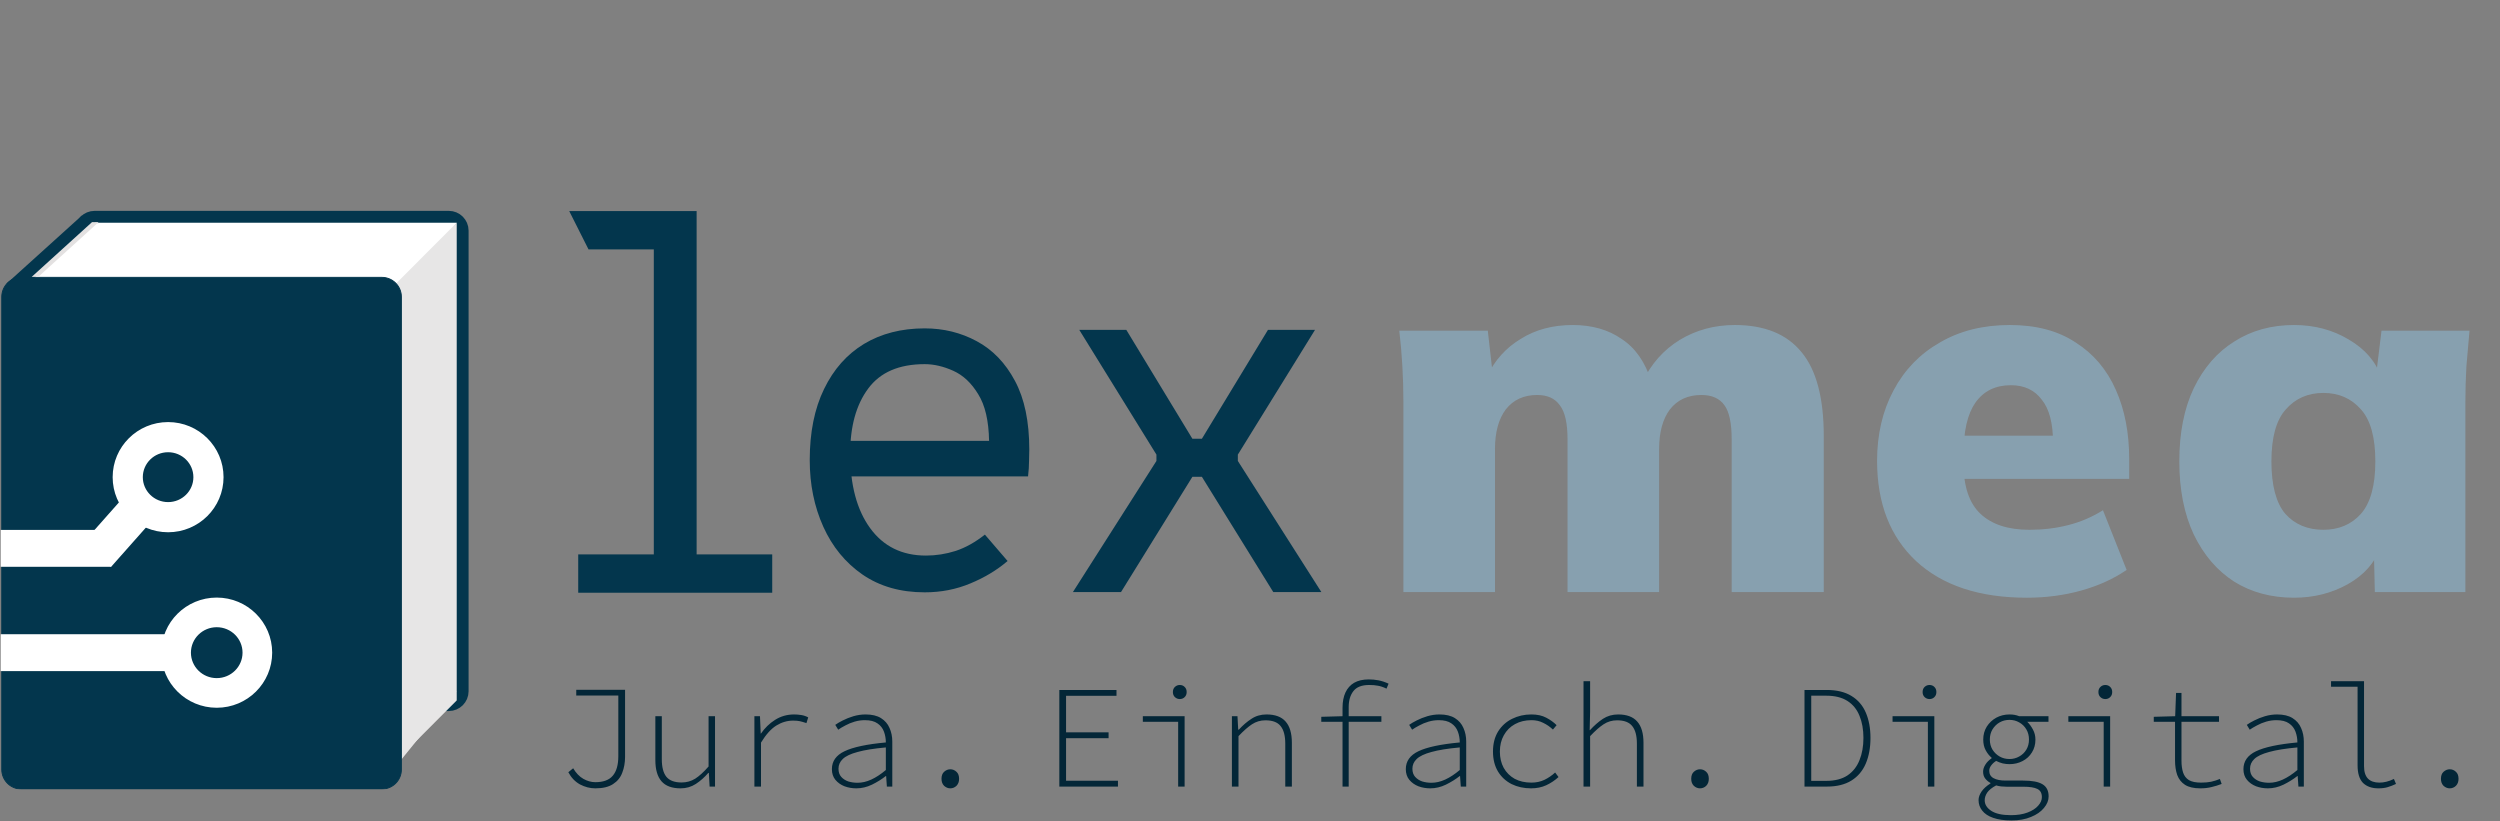 <svg width="3547" height="1165" viewBox="0 0 3547 1165" fill="none" xmlns="http://www.w3.org/2000/svg">

<rect x="0" y="0" width="3547" height="1165" fill="#808080" stroke="none"/>

<path d="M1991.15 840V569.9C1991.15 553.353 1990.66 536.563 1989.69 519.53C1988.72 502.497 1987.26 485.707 1985.31 469.16H2110.87L2118.17 533.4H2110.14C2120.85 511.013 2136.66 493.493 2157.59 480.84C2178.52 467.7 2203.09 461.13 2231.32 461.13C2258.57 461.13 2281.69 467.7 2300.67 480.84C2320.14 493.493 2334.25 513.69 2343.01 541.43H2330.6C2342.77 516.123 2360.29 496.413 2383.16 482.3C2406.52 468.187 2432.56 461.13 2461.27 461.13C2503.61 461.13 2535.24 474.027 2556.17 499.82C2577.1 525.127 2587.56 564.79 2587.56 618.81V840H2456.89V623.19C2456.89 600.317 2453.48 584.257 2446.67 575.01C2439.86 565.277 2428.91 560.41 2413.82 560.41C2394.84 560.41 2380 567.223 2369.29 580.85C2359.07 594.477 2353.96 613.213 2353.96 637.06V840H2224.02V623.19C2224.02 600.317 2220.37 584.257 2213.07 575.01C2206.26 565.277 2195.55 560.41 2180.95 560.41C2161.97 560.41 2147.13 567.223 2136.42 580.85C2126.2 594.477 2121.09 613.213 2121.09 637.06V840H1991.15ZM2875.64 848.03C2808.48 848.03 2756.16 830.753 2718.69 796.2C2681.7 761.647 2663.21 714.197 2663.21 653.85C2663.21 616.377 2670.99 583.04 2686.57 553.84C2702.14 524.64 2724.04 502.01 2752.27 485.95C2780.49 469.403 2813.59 461.13 2851.55 461.13C2889.02 461.13 2920.17 469.403 2944.99 485.95C2970.29 502.01 2989.27 524.397 3001.93 553.11C3014.58 581.337 3020.91 614.187 3020.91 651.66V679.4H2771.98V618.08H2925.28L2912.87 628.3C2912.87 600.56 2907.51 580.12 2896.81 566.98C2886.59 553.353 2871.99 546.54 2853.01 546.54C2831.11 546.54 2814.32 554.813 2802.64 571.36C2791.44 587.42 2785.85 611.753 2785.85 644.36V657.5C2785.85 690.107 2793.88 713.953 2809.94 729.04C2826 744.127 2849.11 751.67 2879.29 751.67C2898.75 751.67 2917 749.48 2934.04 745.1C2951.56 740.72 2968.1 733.663 2983.68 723.93L3017.26 808.61C2998.76 821.263 2977.35 830.997 2953.02 837.81C2928.68 844.623 2902.89 848.03 2875.64 848.03ZM3254.8 848.03C3222.68 848.03 3194.45 840.487 3170.12 825.4C3145.78 809.827 3126.56 787.44 3112.45 758.24C3098.82 729.04 3092.01 694.487 3092.01 654.58C3092.01 614.187 3098.82 579.633 3112.45 550.92C3126.56 521.72 3145.78 499.577 3170.12 484.49C3194.45 468.917 3222.68 461.13 3254.8 461.13C3283.51 461.13 3309.3 467.943 3332.18 481.57C3355.54 495.197 3370.87 512.96 3378.17 534.86H3370.87L3378.9 469.16H3503.73C3502.27 485.707 3500.81 502.497 3499.35 519.53C3498.37 536.563 3497.89 553.353 3497.89 569.9V840H3369.41L3367.95 777.22H3376.71C3369.41 798.633 3354.08 815.91 3330.72 829.05C3307.84 841.703 3282.54 848.03 3254.8 848.03ZM3296.41 751.67C3318.31 751.67 3336.07 744.127 3349.7 729.04C3363.32 713.467 3370.14 688.647 3370.14 654.58C3370.14 620.513 3363.32 595.937 3349.7 580.85C3336.07 565.277 3318.31 557.49 3296.41 557.49C3274.51 557.49 3256.74 565.277 3243.12 580.85C3229.49 595.937 3222.68 620.513 3222.68 654.58C3222.68 688.647 3229.25 713.467 3242.39 729.04C3256.01 744.127 3274.02 751.67 3296.41 751.67Z" fill="#87A0AF"/>

<path d="M1799 468H1865.75L1756.25 645V654L1874.75 840H1806.5L1705.25 676.5H1691.75L1590.5 840H1522.25L1640.75 654V645L1531.25 468H1598L1691.75 622.5H1705.25L1799 468Z" fill="#03364D"/>

<path d="M1311.95 840.4C1277.65 840.4 1248.25 832 1223.75 815.2C1199.48 798.4 1180.93 775.767 1168.1 747.3C1155.27 718.833 1148.85 687.333 1148.85 652.8C1148.85 613.367 1155.62 579.767 1169.15 552C1182.68 524 1201.58 502.65 1225.85 487.95C1250.35 473.25 1279.05 465.9 1311.95 465.9C1338.78 465.9 1363.4 471.967 1385.8 484.1C1408.43 496.233 1426.52 515.017 1440.05 540.45C1453.58 565.65 1460.35 598.083 1460.35 637.75C1460.35 642.183 1460.23 647.667 1460 654.2C1460 660.5 1459.53 667.733 1458.6 675.9H1193.65V625.5H1403.3C1402.83 597.033 1397.7 574.983 1387.9 559.35C1378.33 543.483 1366.55 532.4 1352.55 526.1C1338.55 519.8 1325.02 516.65 1311.95 516.65C1275.55 516.65 1248.83 528.2 1231.8 551.3C1214.77 574.167 1206.25 604.85 1206.25 643.35C1206.25 688.15 1215.7 723.5 1234.6 749.4C1253.5 775.3 1279.87 788.25 1313.7 788.25C1327.93 788.25 1342.05 786.033 1356.05 781.6C1370.05 776.933 1383.82 769.233 1397.35 758.5L1429.55 795.95C1414.62 808.783 1397 819.4 1376.7 827.8C1356.63 836.2 1335.05 840.4 1311.95 840.4Z" fill="#03364D"/>

<path d="M927.625 841V318.625L988.375 299.5V841H927.625ZM820.375 841V786.625H1095.63V841H820.375ZM835 353.875L807.625 299.5H988.375L967.75 353.875H835Z" fill="#03364D"/>

<mask id="mask0_558_116" style="mask-type:luminance" maskUnits="userSpaceOnUse" x="0" y="298" width="667" height="822">

<path d="M667 298H0V1120H667V298Z" fill="white"/>

</mask>

<g mask="url(#mask0_558_116)">

<path fill-rule="evenodd" clip-rule="evenodd" d="M117.5 327.26C117.5 318 125.004 310.5 134.261 310.5H636.74C646 310.5 653.5 318 653.5 327.26V980.74C653.5 990 646 997.5 636.74 997.5H134.261C125.004 997.5 117.5 990 117.5 980.74V327.26Z" stroke="#03364D" stroke-width="22.667" stroke-miterlimit="8"/>

<path d="M16.5 410.25L123.565 313.5" stroke="#03364D" stroke-width="21.333" stroke-miterlimit="8"/>

<path fill-rule="evenodd" clip-rule="evenodd" d="M556.34 1093.88L544.53 974.01L647.66 980.99L556.34 1093.88Z" fill="#E7E6E6"/>

<path fill-rule="evenodd" clip-rule="evenodd" d="M648 316L541.87 465L135 316H648Z" fill="white"/>

<path fill-rule="evenodd" clip-rule="evenodd" d="M37 405L135.267 316L551 405H37Z" fill="white"/>

<path fill-rule="evenodd" clip-rule="evenodd" d="M648 316L549 415.234L549 1093L648 993.766L648 316Z" fill="#E7E6E6"/>

<path fill-rule="evenodd" clip-rule="evenodd" d="M2.5 421.27C2.5 405.93 14.934 393.5 30.271 393.5H541.73C557.07 393.5 569.5 405.93 569.5 421.27V1091.73C569.5 1107.07 557.07 1119.5 541.73 1119.5H30.271C14.934 1119.5 2.5 1107.07 2.5 1091.73V421.27Z" fill="#03364D" stroke="#03364D" stroke-width="1.333" stroke-miterlimit="8"/>

<path d="M1 778H157.617" stroke="white" stroke-width="52.333" stroke-miterlimit="8"/>

<path fill-rule="evenodd" clip-rule="evenodd" d="M315.5 677C315.5 719.25 281.026 753.5 238.5 753.5C195.974 753.5 161.5 719.25 161.5 677C161.5 634.75 195.974 600.5 238.5 600.5C281.026 600.5 315.5 634.75 315.5 677ZM276.047 677C276.047 656.54 259.237 639.95 238.5 639.95C217.763 639.95 200.953 656.54 200.953 677C200.953 697.46 217.763 714.05 238.5 714.05C259.237 714.05 276.047 697.46 276.047 677Z" fill="white" stroke="white" stroke-width="3.333" stroke-miterlimit="8"/>

<path d="M1 926H243.29" stroke="white" stroke-width="52.333" stroke-miterlimit="8"/>

<path fill-rule="evenodd" clip-rule="evenodd" d="M384.5 926C384.5 968.25 350.026 1002.5 307.5 1002.5C264.974 1002.5 230.5 968.25 230.5 926C230.5 883.75 264.974 849.5 307.5 849.5C350.026 849.5 384.5 883.75 384.5 926ZM345.776 926C345.776 905.14 328.639 888.22 307.5 888.22C286.361 888.22 269.224 905.14 269.224 926C269.224 946.86 286.361 963.78 307.5 963.78C328.639 963.78 345.776 946.86 345.776 926Z" fill="white" stroke="white" stroke-width="3.333" stroke-miterlimit="8"/>

<path d="M138 786.93L188.457 729.996" stroke="white" stroke-width="52.333" stroke-miterlimit="8"/>

<path fill-rule="evenodd" clip-rule="evenodd" d="M44.924 392.861L54.263 392.846L139.908 315.139L130.569 315.154L44.924 392.861Z" fill="#E3E1E1"/>

</g>

<path d="M844.616 1118.5C837.128 1118.5 829.848 1116.62 822.776 1112.88C815.843 1109 810.365 1103.24 806.344 1095.62L813.208 1090C817.229 1096.79 822.013 1101.79 827.56 1104.98C833.245 1108.17 838.931 1109.76 844.616 1109.76C855.987 1109.76 864.237 1106.71 869.368 1100.61C874.637 1094.51 877.272 1085.22 877.272 1072.74V986.832H817.576V978.72H886.84V1073.78C886.84 1081.96 885.523 1089.45 882.888 1096.24C880.392 1103.03 876.024 1108.44 869.784 1112.46C863.683 1116.49 855.293 1118.5 844.616 1118.5ZM965.591 1118.5C953.388 1118.5 944.375 1115.17 938.551 1108.51C932.727 1101.86 929.815 1091.8 929.815 1078.35V1016.16H938.967V1077.1C938.967 1088.34 941.116 1096.66 945.415 1102.06C949.852 1107.47 957.063 1110.18 967.047 1110.18C974.119 1110.18 980.567 1108.37 986.391 1104.77C992.215 1101.02 998.524 1095.27 1005.32 1087.5V1016.16H1014.47V1116H1006.77L1005.73 1096.66H1004.9C999.495 1102.9 993.601 1108.1 987.223 1112.26C980.844 1116.42 973.633 1118.5 965.591 1118.5ZM1070.34 1116V1016.16H1078.25L1079.29 1040.7H1079.7C1085.11 1032.8 1091.77 1026.35 1099.67 1021.36C1107.71 1016.23 1116.73 1013.66 1126.71 1013.66C1130.04 1013.66 1133.43 1013.94 1136.9 1014.5C1140.37 1015.05 1143.63 1016.16 1146.68 1017.82L1144.18 1025.94C1140.44 1024.69 1137.32 1023.79 1134.82 1023.23C1132.46 1022.68 1129.27 1022.4 1125.25 1022.4C1116.93 1022.4 1108.96 1024.76 1101.33 1029.47C1093.85 1034.19 1086.63 1042.23 1079.7 1053.6V1116H1070.34ZM1215.03 1118.5C1209.07 1118.5 1203.45 1117.53 1198.18 1115.58C1192.91 1113.5 1188.61 1110.45 1185.28 1106.43C1181.96 1102.41 1180.29 1097.35 1180.29 1091.25C1180.29 1080.02 1186.25 1071.56 1198.18 1065.87C1210.24 1060.05 1229.8 1055.89 1256.84 1053.39C1256.84 1047.98 1255.93 1042.85 1254.13 1038C1252.33 1033.15 1249.28 1029.26 1244.98 1026.35C1240.68 1023.3 1234.72 1021.78 1227.09 1021.78C1222.1 1021.78 1217.25 1022.47 1212.53 1023.86C1207.82 1025.24 1203.45 1027.05 1199.43 1029.26C1195.41 1031.34 1192.01 1033.35 1189.24 1035.3L1185.08 1028.43C1187.71 1026.49 1191.25 1024.41 1195.68 1022.19C1200.26 1019.83 1205.32 1017.82 1210.87 1016.16C1216.55 1014.5 1222.31 1013.66 1228.13 1013.66C1237.15 1013.66 1244.43 1015.4 1249.97 1018.86C1255.52 1022.33 1259.54 1026.98 1262.04 1032.8C1264.67 1038.62 1265.99 1045.07 1265.99 1052.14V1116H1258.29L1257.25 1101.02H1256.84C1251.01 1105.6 1244.43 1109.69 1237.08 1113.3C1229.87 1116.76 1222.52 1118.5 1215.03 1118.5ZM1216.69 1110.59C1223.07 1110.59 1229.59 1109.07 1236.24 1106.02C1242.9 1102.97 1249.76 1098.46 1256.84 1092.5V1060.46C1239.92 1061.99 1226.54 1064.14 1216.69 1066.91C1206.85 1069.55 1199.84 1072.87 1195.68 1076.9C1191.66 1080.78 1189.65 1085.35 1189.65 1090.62C1189.65 1095.48 1190.97 1099.36 1193.6 1102.27C1196.24 1105.18 1199.57 1107.33 1203.59 1108.72C1207.75 1109.97 1212.12 1110.59 1216.69 1110.59ZM1348.28 1118.5C1345.09 1118.5 1342.17 1117.32 1339.54 1114.96C1337.04 1112.46 1335.8 1109.14 1335.8 1104.98C1335.8 1100.54 1337.04 1097.21 1339.54 1094.99C1342.17 1092.63 1345.09 1091.46 1348.28 1091.46C1351.6 1091.46 1354.52 1092.63 1357.01 1094.99C1359.51 1097.21 1360.76 1100.54 1360.76 1104.98C1360.76 1109.14 1359.51 1112.46 1357.01 1114.96C1354.52 1117.32 1351.6 1118.5 1348.28 1118.5ZM1502.97 1116V978.928H1584.09V987.248H1512.53V1039.04H1572.85V1047.36H1512.53V1107.68H1586.17V1116H1502.97ZM1671.57 1116V1024.06H1621.45V1016.16H1680.73V1116H1671.57ZM1673.86 991.824C1671.23 991.824 1668.94 990.923 1667 989.12C1665.06 987.317 1664.09 984.891 1664.09 981.84C1664.09 978.789 1665.06 976.363 1667 974.56C1668.94 972.757 1671.23 971.856 1673.86 971.856C1676.63 971.856 1678.92 972.757 1680.73 974.56C1682.67 976.363 1683.64 978.789 1683.64 981.84C1683.64 984.891 1682.67 987.317 1680.73 989.12C1678.92 990.923 1676.63 991.824 1673.86 991.824ZM1747.83 1116V1016.16H1755.73L1756.77 1035.3H1757.6C1763.29 1029.06 1769.25 1023.93 1775.49 1019.9C1781.73 1015.74 1788.87 1013.66 1796.92 1013.66C1809.12 1013.66 1818.13 1016.99 1823.96 1023.65C1829.92 1030.3 1832.9 1040.36 1832.9 1053.81V1116H1823.54V1055.06C1823.54 1043.82 1821.32 1035.5 1816.88 1030.1C1812.59 1024.69 1805.44 1021.98 1795.46 1021.98C1788.39 1021.98 1782.01 1023.86 1776.32 1027.6C1770.78 1031.21 1764.4 1036.82 1757.19 1044.45V1116H1747.83ZM1904.79 1116V1004.1C1904.79 995.637 1906.17 988.427 1908.95 982.464C1911.72 976.501 1915.81 971.925 1921.22 968.736C1926.77 965.547 1933.7 963.952 1942.02 963.952C1946.6 963.952 1951.1 964.368 1955.54 965.2C1960.12 966.032 1964.97 967.627 1970.1 969.984L1967.19 977.056C1962.61 974.837 1958.52 973.451 1954.92 972.896C1951.45 972.203 1947.36 971.856 1942.64 971.856C1932.1 971.856 1924.62 974.768 1920.18 980.592C1915.74 986.277 1913.52 993.835 1913.52 1003.26V1116H1904.79ZM1874.63 1024.06V1016.99L1904.79 1016.16H1959.91V1024.06H1874.63ZM2029.3 1118.5C2023.34 1118.5 2017.72 1117.53 2012.45 1115.58C2007.18 1113.5 2002.88 1110.45 1999.55 1106.43C1996.23 1102.41 1994.56 1097.35 1994.56 1091.25C1994.56 1080.02 2000.52 1071.56 2012.45 1065.87C2024.51 1060.05 2044.07 1055.89 2071.11 1053.39C2071.11 1047.98 2070.2 1042.85 2068.4 1038C2066.6 1033.15 2063.55 1029.26 2059.25 1026.35C2054.95 1023.3 2048.99 1021.78 2041.36 1021.78C2036.37 1021.78 2031.52 1022.47 2026.8 1023.86C2022.09 1025.24 2017.72 1027.05 2013.7 1029.26C2009.68 1031.34 2006.28 1033.35 2003.51 1035.3L1999.35 1028.43C2001.98 1026.49 2005.52 1024.41 2009.95 1022.19C2014.53 1019.83 2019.59 1017.82 2025.14 1016.16C2030.82 1014.5 2036.58 1013.66 2042.4 1013.66C2051.42 1013.66 2058.7 1015.4 2064.24 1018.86C2069.79 1022.33 2073.81 1026.98 2076.31 1032.8C2078.94 1038.62 2080.26 1045.07 2080.26 1052.14V1116H2072.56L2071.52 1101.02H2071.11C2065.28 1105.6 2058.7 1109.69 2051.35 1113.3C2044.14 1116.76 2036.79 1118.5 2029.3 1118.5ZM2030.96 1110.59C2037.34 1110.59 2043.86 1109.07 2050.51 1106.02C2057.17 1102.97 2064.03 1098.46 2071.11 1092.5V1060.46C2054.19 1061.99 2040.81 1064.14 2030.96 1066.91C2021.12 1069.55 2014.11 1072.87 2009.95 1076.9C2005.93 1080.78 2003.92 1085.35 2003.92 1090.62C2003.92 1095.48 2005.24 1099.36 2007.87 1102.27C2010.51 1105.18 2013.84 1107.33 2017.86 1108.72C2022.02 1109.97 2026.39 1110.59 2030.96 1110.59ZM2172.32 1118.5C2162.06 1118.5 2152.84 1116.49 2144.66 1112.46C2136.48 1108.3 2130.03 1102.34 2125.31 1094.58C2120.6 1086.67 2118.24 1077.24 2118.24 1066.29C2118.24 1055.19 2120.67 1045.7 2125.52 1037.79C2130.51 1029.89 2137.1 1023.93 2145.28 1019.9C2153.6 1015.74 2162.75 1013.66 2172.74 1013.66C2181.06 1013.66 2188.06 1015.19 2193.74 1018.24C2199.57 1021.29 2204.49 1024.83 2208.51 1028.85L2203.31 1035.09C2199.01 1031.07 2194.37 1027.88 2189.38 1025.52C2184.52 1023.02 2179.05 1021.78 2172.94 1021.78C2164.07 1021.78 2156.24 1023.65 2149.44 1027.39C2142.65 1031.14 2137.38 1036.41 2133.63 1043.2C2129.89 1049.86 2128.02 1057.55 2128.02 1066.29C2128.02 1075.02 2129.82 1082.72 2133.42 1089.38C2137.17 1096.03 2142.37 1101.23 2149.02 1104.98C2155.82 1108.58 2163.72 1110.38 2172.74 1110.38C2179.53 1110.38 2185.7 1109.07 2191.25 1106.43C2196.93 1103.66 2202 1100.19 2206.43 1096.03L2211.22 1102.48C2206.09 1107.19 2200.26 1111.08 2193.74 1114.13C2187.37 1117.04 2180.22 1118.5 2172.32 1118.5ZM2246.7 1116V966.448H2256.06V1009.71L2255.44 1035.92H2255.86C2261.82 1029.4 2267.92 1024.06 2274.16 1019.9C2280.54 1015.74 2287.75 1013.66 2295.79 1013.66C2307.99 1013.66 2317.01 1016.99 2322.83 1023.65C2328.79 1030.3 2331.78 1040.36 2331.78 1053.81V1116H2322.42V1055.06C2322.42 1043.82 2320.2 1035.5 2315.76 1030.1C2311.46 1024.69 2304.32 1021.98 2294.34 1021.98C2287.26 1021.98 2280.88 1023.86 2275.2 1027.6C2269.65 1031.21 2263.27 1036.82 2256.06 1044.45V1116H2246.7ZM2411.98 1118.5C2408.79 1118.5 2405.88 1117.32 2403.25 1114.96C2400.75 1112.46 2399.5 1109.14 2399.5 1104.98C2399.5 1100.54 2400.75 1097.21 2403.25 1094.99C2405.88 1092.63 2408.79 1091.46 2411.98 1091.46C2415.31 1091.46 2418.22 1092.63 2420.72 1094.99C2423.21 1097.21 2424.46 1100.54 2424.46 1104.98C2424.46 1109.14 2423.21 1112.46 2420.72 1114.96C2418.22 1117.32 2415.31 1118.5 2411.98 1118.5ZM2560.23 1116V978.928H2591.84C2605.85 978.928 2617.43 981.701 2626.58 987.248C2635.87 992.795 2642.73 1000.7 2647.17 1010.96C2651.61 1021.22 2653.83 1033.22 2653.83 1046.94C2653.83 1060.81 2651.61 1072.94 2647.17 1083.34C2642.73 1093.74 2635.94 1101.79 2626.79 1107.47C2617.63 1113.16 2606.06 1116 2592.05 1116H2560.23ZM2569.79 1107.89H2591.01C2603.35 1107.89 2613.4 1105.32 2621.17 1100.19C2628.94 1094.92 2634.62 1087.71 2638.23 1078.56C2641.97 1069.41 2643.84 1058.87 2643.84 1046.94C2643.84 1035.02 2641.97 1024.55 2638.23 1015.54C2634.62 1006.52 2628.94 999.52 2621.17 994.528C2613.4 989.536 2603.35 987.04 2591.01 987.04H2569.79V1107.89ZM2735.28 1116V1024.06H2685.15V1016.16H2744.43V1116H2735.28ZM2737.57 991.824C2734.93 991.824 2732.65 990.923 2730.7 989.12C2728.76 987.317 2727.79 984.891 2727.79 981.84C2727.79 978.789 2728.76 976.363 2730.7 974.56C2732.65 972.757 2734.93 971.856 2737.57 971.856C2740.34 971.856 2742.63 972.757 2744.43 974.56C2746.37 976.363 2747.34 978.789 2747.34 981.84C2747.34 984.891 2746.37 987.317 2744.43 989.12C2742.63 990.923 2740.34 991.824 2737.57 991.824ZM2853.76 1164.05C2843.36 1164.05 2834.69 1162.8 2827.76 1160.3C2820.96 1157.95 2815.83 1154.55 2812.37 1150.11C2808.9 1145.81 2807.17 1140.82 2807.17 1135.14C2807.17 1131.25 2808.62 1127.16 2811.54 1122.86C2814.45 1118.7 2818.61 1114.96 2824.02 1111.63V1110.8C2821.52 1109.55 2819.16 1107.61 2816.94 1104.98C2814.72 1102.34 2813.62 1098.94 2813.62 1094.78C2813.62 1091.59 2814.66 1088.34 2816.74 1085.01C2818.82 1081.54 2821.8 1078.49 2825.68 1075.86V1075.02C2822.49 1072.39 2819.72 1068.92 2817.36 1064.62C2815 1060.33 2813.82 1055.19 2813.82 1049.23C2813.82 1042.44 2815.49 1036.34 2818.82 1030.93C2822.28 1025.52 2826.79 1021.29 2832.34 1018.24C2838.02 1015.19 2844.26 1013.66 2851.06 1013.66C2856.32 1013.66 2860.9 1014.5 2864.78 1016.16H2906.38V1024.06H2876.22C2879.27 1026.98 2881.98 1030.65 2884.34 1035.09C2886.69 1039.39 2887.87 1044.17 2887.87 1049.44C2887.87 1056.23 2886.21 1062.27 2882.88 1067.54C2879.69 1072.81 2875.25 1076.9 2869.57 1079.81C2864.02 1082.72 2857.85 1084.18 2851.06 1084.18C2848 1084.18 2844.82 1083.83 2841.49 1083.14C2838.3 1082.3 2835.18 1081.13 2832.13 1079.6C2829.22 1081.4 2826.86 1083.55 2825.06 1086.05C2823.25 1088.41 2822.35 1090.9 2822.35 1093.54C2822.35 1098.39 2824.43 1101.93 2828.59 1104.14C2832.75 1106.36 2838.37 1107.47 2845.44 1107.47H2870.19C2882.95 1107.47 2892.17 1109.21 2897.86 1112.67C2903.68 1116.14 2906.59 1121.89 2906.59 1129.94C2906.59 1135.62 2904.37 1141.1 2899.94 1146.37C2895.64 1151.64 2889.54 1155.87 2881.63 1159.06C2873.87 1162.38 2864.58 1164.05 2853.76 1164.05ZM2851.06 1076.9C2856.05 1076.9 2860.62 1075.72 2864.78 1073.36C2869.08 1071 2872.48 1067.74 2874.98 1063.58C2877.47 1059.42 2878.72 1054.64 2878.72 1049.23C2878.72 1043.82 2877.47 1039.04 2874.98 1034.88C2872.48 1030.58 2869.08 1027.25 2864.78 1024.9C2860.62 1022.54 2856.05 1021.36 2851.06 1021.36C2845.92 1021.36 2841.28 1022.54 2837.12 1024.9C2832.96 1027.25 2829.56 1030.58 2826.93 1034.88C2824.43 1039.04 2823.18 1043.82 2823.18 1049.23C2823.18 1054.64 2824.43 1059.42 2826.93 1063.58C2829.56 1067.74 2832.96 1071 2837.12 1073.36C2841.28 1075.72 2845.92 1076.9 2851.06 1076.9ZM2853.14 1156.56C2862.29 1156.56 2870.12 1155.31 2876.64 1152.82C2883.3 1150.32 2888.36 1147.06 2891.82 1143.04C2895.29 1139.16 2897.02 1135.14 2897.02 1130.98C2897.02 1125.29 2894.87 1121.41 2890.58 1119.33C2886.28 1117.25 2879.76 1116.21 2871.02 1116.21H2847.31C2844.82 1116.21 2842.18 1116.07 2839.41 1115.79C2836.77 1115.51 2834.35 1115.03 2832.13 1114.34C2826.16 1117.53 2821.94 1120.92 2819.44 1124.53C2817.08 1128.13 2815.9 1131.74 2815.9 1135.34C2815.9 1141.31 2818.95 1146.3 2825.06 1150.32C2831.3 1154.48 2840.66 1156.56 2853.14 1156.56ZM2984.72 1116V1024.06H2934.59V1016.16H2993.87V1116H2984.72ZM2987.01 991.824C2984.37 991.824 2982.08 990.923 2980.14 989.12C2978.2 987.317 2977.23 984.891 2977.23 981.84C2977.23 978.789 2978.2 976.363 2980.14 974.56C2982.08 972.757 2984.37 971.856 2987.01 971.856C2989.78 971.856 2992.07 972.757 2993.87 974.56C2995.81 976.363 2996.78 978.789 2996.78 981.84C2996.78 984.891 2995.81 987.317 2993.87 989.12C2992.07 990.923 2989.78 991.824 2987.01 991.824ZM3121.71 1118.5C3112.56 1118.5 3105.35 1116.83 3100.08 1113.5C3094.95 1110.18 3091.27 1105.53 3089.05 1099.57C3086.97 1093.61 3085.93 1086.6 3085.93 1078.56V1024.06H3055.77V1016.99L3086.14 1016.16L3087.39 983.088H3095.08V1016.16H3148.33V1024.06H3095.08V1079.39C3095.08 1085.77 3095.85 1091.32 3097.37 1096.03C3098.9 1100.75 3101.67 1104.35 3105.69 1106.85C3109.71 1109.21 3115.47 1110.38 3122.96 1110.38C3128.23 1110.38 3132.94 1109.97 3137.1 1109.14C3141.4 1108.17 3145.56 1106.85 3149.58 1105.18L3152.08 1112.26C3147.5 1114.06 3142.79 1115.51 3137.93 1116.62C3133.22 1117.87 3127.81 1118.5 3121.71 1118.5ZM3217.72 1118.5C3211.76 1118.5 3206.14 1117.53 3200.88 1115.58C3195.61 1113.5 3191.31 1110.45 3187.98 1106.43C3184.65 1102.41 3182.99 1097.35 3182.99 1091.25C3182.99 1080.02 3188.95 1071.56 3200.88 1065.87C3212.94 1060.05 3232.49 1055.89 3259.53 1053.39C3259.53 1047.98 3258.63 1042.85 3256.83 1038C3255.02 1033.15 3251.97 1029.26 3247.68 1026.35C3243.38 1023.3 3237.41 1021.78 3229.79 1021.78C3224.8 1021.78 3219.94 1022.47 3215.23 1023.86C3210.51 1025.24 3206.14 1027.05 3202.12 1029.26C3198.1 1031.34 3194.7 1033.35 3191.93 1035.3L3187.77 1028.43C3190.41 1026.49 3193.94 1024.41 3198.38 1022.19C3202.96 1019.83 3208.02 1017.82 3213.56 1016.16C3219.25 1014.5 3225 1013.66 3230.83 1013.66C3239.84 1013.66 3247.12 1015.4 3252.67 1018.86C3258.21 1022.33 3262.24 1026.98 3264.73 1032.8C3267.37 1038.62 3268.68 1045.07 3268.68 1052.14V1116H3260.99L3259.95 1101.02H3259.53C3253.71 1105.6 3247.12 1109.69 3239.77 1113.3C3232.56 1116.76 3225.21 1118.5 3217.72 1118.5ZM3219.39 1110.59C3225.77 1110.59 3232.28 1109.07 3238.94 1106.02C3245.6 1102.97 3252.46 1098.46 3259.53 1092.5V1060.46C3242.61 1061.99 3229.23 1064.14 3219.39 1066.91C3209.54 1069.55 3202.54 1072.87 3198.38 1076.9C3194.36 1080.78 3192.35 1085.35 3192.35 1090.62C3192.35 1095.48 3193.66 1099.36 3196.3 1102.27C3198.93 1105.18 3202.26 1107.33 3206.28 1108.72C3210.44 1109.97 3214.81 1110.59 3219.39 1110.59ZM3374.47 1118.5C3365.18 1118.5 3357.9 1115.93 3352.63 1110.8C3347.5 1105.53 3344.94 1097.21 3344.94 1085.84V974.352H3307.29V966.448H3354.09V1087.09C3354.09 1094.99 3355.96 1100.89 3359.71 1104.77C3363.45 1108.51 3368.86 1110.38 3375.93 1110.38C3379.12 1110.38 3382.38 1109.97 3385.71 1109.14C3389.17 1108.3 3392.78 1106.99 3396.52 1105.18L3399.43 1112.26C3395.27 1114.2 3391.32 1115.72 3387.58 1116.83C3383.97 1117.94 3379.6 1118.5 3374.47 1118.5ZM3475.69 1118.5C3472.5 1118.5 3469.59 1117.32 3466.95 1114.96C3464.46 1112.46 3463.21 1109.14 3463.21 1104.98C3463.21 1100.54 3464.46 1097.21 3466.95 1094.99C3469.59 1092.63 3472.5 1091.46 3475.69 1091.46C3479.02 1091.46 3481.93 1092.63 3484.43 1094.99C3486.92 1097.21 3488.17 1100.54 3488.17 1104.98C3488.17 1109.14 3486.92 1112.46 3484.43 1114.96C3481.93 1117.32 3479.02 1118.5 3475.69 1118.5Z" fill="#032637"/>

</svg>

